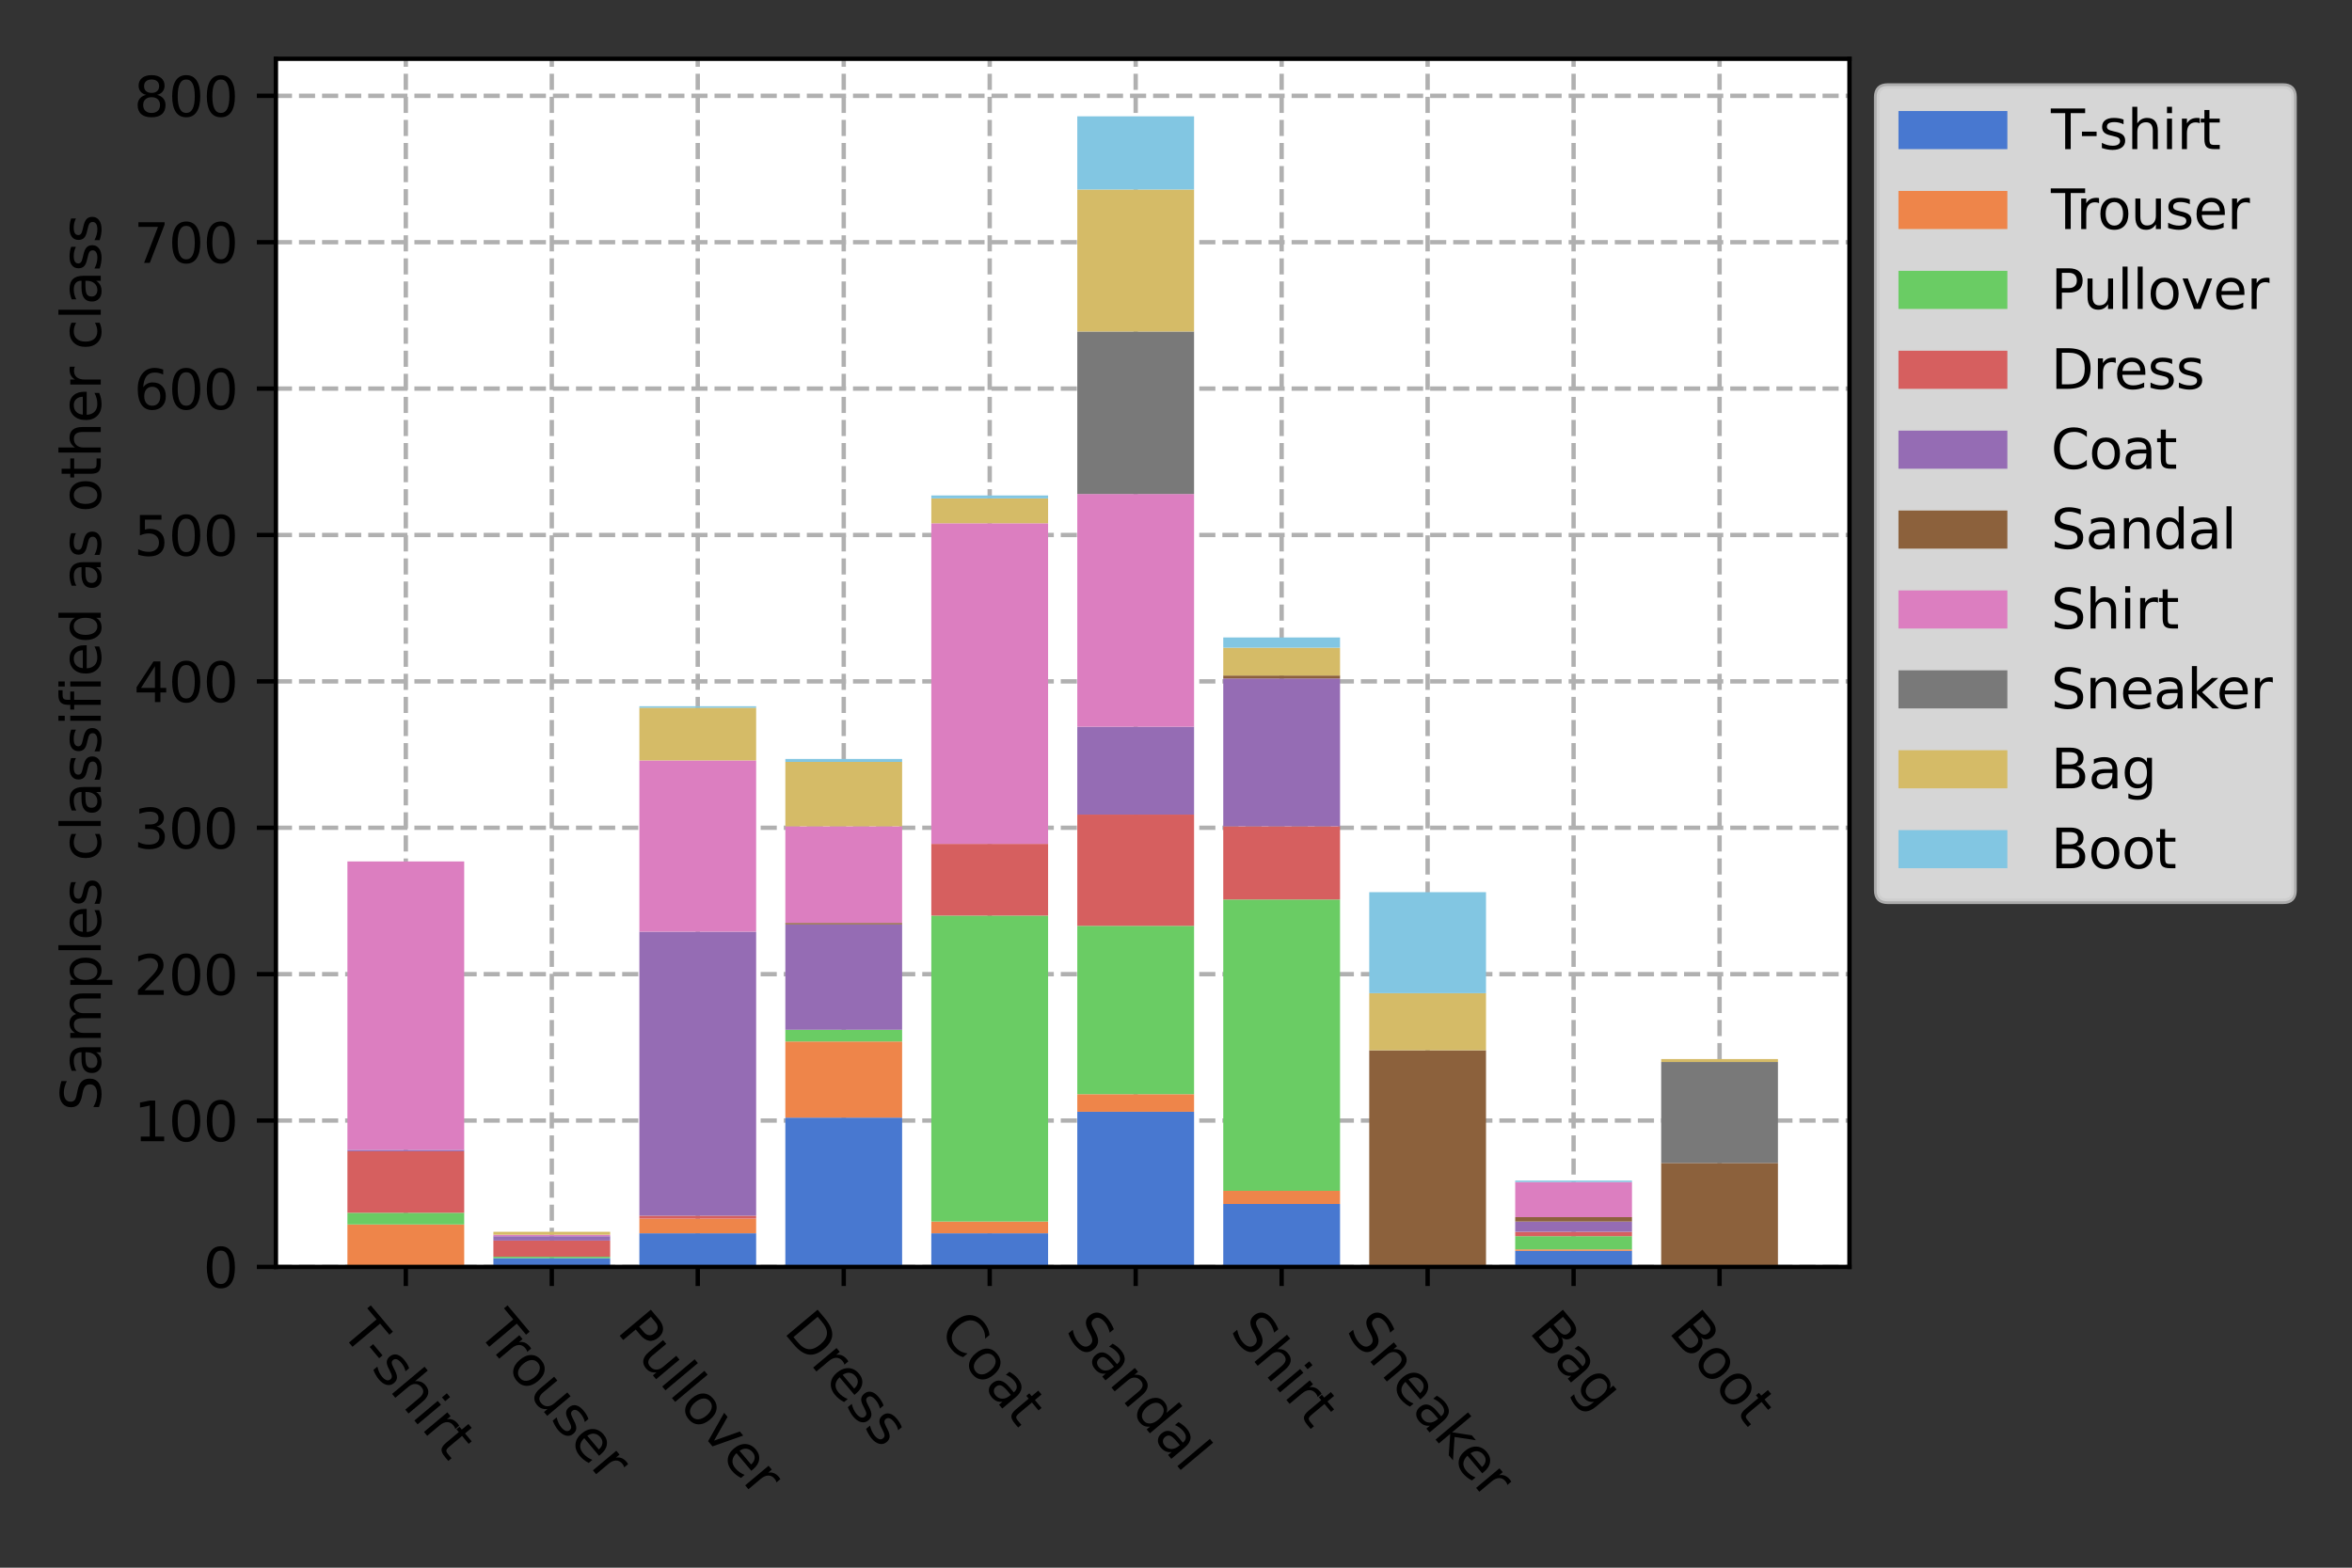 <?xml version="1.0" encoding="utf-8" standalone="no"?>
<!DOCTYPE svg PUBLIC "-//W3C//DTD SVG 1.1//EN"
  "http://www.w3.org/Graphics/SVG/1.1/DTD/svg11.dtd">
<svg height="288pt" version="1.1" viewBox="0 0 432 288" width="432pt" xmlns="http://www.w3.org/2000/svg" xmlns:xlink="http://www.w3.org/1999/xlink">
 <rect x="0" y="0" width="432" height="288" fill="#333333" stroke="none"/>
 <defs>
  <style type="text/css">*{stroke-linecap:butt;stroke-linejoin:round;}</style>
 </defs>
 <g id="figure_1">
  <g id="patch_1">
   <path d="M 0 288 
L 432 288 
L 432 0 
L 0 0 
z
" style="fill:none;"/>
  </g>
  <g id="axes_1">
   <g id="patch_2">
    <path d="M 50.675 232.747 
L 339.7 232.747 
L 339.7 10.8 
L 50.675 10.8 
z
" style="fill:#ffffff;"/>
   </g>
   <g id="matplotlib.axis_1">
    <g id="xtick_1">
     <g id="line2d_1">
      <path clip-path="url(#pf0ec8735cd)" d="M 74.537 232.747 
L 74.537 10.8 
" style="fill:none;stroke:#b0b0b0;stroke-dasharray:2.96,1.28;stroke-dashoffset:0;stroke-width:0.8;"/>
     </g>
     <g id="line2d_2">
      <defs>
       <path d="M 0 0 
L 0 3.5 
" id="m5a8bbd6647" style="stroke:#000000;stroke-width:0.8;"/>
      </defs>
      <g>
       <use style="stroke:#000000;stroke-width:0.8;" x="74.537" xlink:href="#m5a8bbd6647" y="232.747"/>
      </g>
     </g>
     <g id="text_1">
      <!-- T-shirt -->
      <g transform="translate(62.409 244.632)rotate(-310)scale(0.1 -0.1)">
       <defs>
        <path d="M -19 4666 
L 3928 4666 
L 3928 4134 
L 2272 4134 
L 2272 0 
L 1638 0 
L 1638 4134 
L -19 4134 
L -19 4666 
z
" id="DejaVuSans-54" transform="scale(0.016)"/>
        <path d="M 313 2009 
L 1997 2009 
L 1997 1497 
L 313 1497 
L 313 2009 
z
" id="DejaVuSans-2d" transform="scale(0.016)"/>
        <path d="M 2834 3397 
L 2834 2853 
Q 2591 2978 2328 3040 
Q 2066 3103 1784 3103 
Q 1356 3103 1142 2972 
Q 928 2841 928 2578 
Q 928 2378 1081 2264 
Q 1234 2150 1697 2047 
L 1894 2003 
Q 2506 1872 2764 1633 
Q 3022 1394 3022 966 
Q 3022 478 2636 193 
Q 2250 -91 1575 -91 
Q 1294 -91 989 -36 
Q 684 19 347 128 
L 347 722 
Q 666 556 975 473 
Q 1284 391 1588 391 
Q 1994 391 2212 530 
Q 2431 669 2431 922 
Q 2431 1156 2273 1281 
Q 2116 1406 1581 1522 
L 1381 1569 
Q 847 1681 609 1914 
Q 372 2147 372 2553 
Q 372 3047 722 3315 
Q 1072 3584 1716 3584 
Q 2034 3584 2315 3537 
Q 2597 3491 2834 3397 
z
" id="DejaVuSans-73" transform="scale(0.016)"/>
        <path d="M 3513 2113 
L 3513 0 
L 2938 0 
L 2938 2094 
Q 2938 2591 2744 2837 
Q 2550 3084 2163 3084 
Q 1697 3084 1428 2787 
Q 1159 2491 1159 1978 
L 1159 0 
L 581 0 
L 581 4863 
L 1159 4863 
L 1159 2956 
Q 1366 3272 1645 3428 
Q 1925 3584 2291 3584 
Q 2894 3584 3203 3211 
Q 3513 2838 3513 2113 
z
" id="DejaVuSans-68" transform="scale(0.016)"/>
        <path d="M 603 3500 
L 1178 3500 
L 1178 0 
L 603 0 
L 603 3500 
z
M 603 4863 
L 1178 4863 
L 1178 4134 
L 603 4134 
L 603 4863 
z
" id="DejaVuSans-69" transform="scale(0.016)"/>
        <path d="M 2631 2963 
Q 2534 3019 2420 3045 
Q 2306 3072 2169 3072 
Q 1681 3072 1420 2755 
Q 1159 2438 1159 1844 
L 1159 0 
L 581 0 
L 581 3500 
L 1159 3500 
L 1159 2956 
Q 1341 3275 1631 3429 
Q 1922 3584 2338 3584 
Q 2397 3584 2469 3576 
Q 2541 3569 2628 3553 
L 2631 2963 
z
" id="DejaVuSans-72" transform="scale(0.016)"/>
        <path d="M 1172 4494 
L 1172 3500 
L 2356 3500 
L 2356 3053 
L 1172 3053 
L 1172 1153 
Q 1172 725 1289 603 
Q 1406 481 1766 481 
L 2356 481 
L 2356 0 
L 1766 0 
Q 1100 0 847 248 
Q 594 497 594 1153 
L 594 3053 
L 172 3053 
L 172 3500 
L 594 3500 
L 594 4494 
L 1172 4494 
z
" id="DejaVuSans-74" transform="scale(0.016)"/>
       </defs>
       <use xlink:href="#DejaVuSans-54"/>
       <use x="51.959" xlink:href="#DejaVuSans-2d"/>
       <use x="88.043" xlink:href="#DejaVuSans-73"/>
       <use x="140.143" xlink:href="#DejaVuSans-68"/>
       <use x="203.521" xlink:href="#DejaVuSans-69"/>
       <use x="231.305" xlink:href="#DejaVuSans-72"/>
       <use x="272.418" xlink:href="#DejaVuSans-74"/>
      </g>
     </g>
    </g>
    <g id="xtick_2">
     <g id="line2d_3">
      <path clip-path="url(#pf0ec8735cd)" d="M 101.348 232.747 
L 101.348 10.8 
" style="fill:none;stroke:#b0b0b0;stroke-dasharray:2.96,1.28;stroke-dashoffset:0;stroke-width:0.8;"/>
     </g>
     <g id="line2d_4">
      <g>
       <use style="stroke:#000000;stroke-width:0.8;" x="101.348" xlink:href="#m5a8bbd6647" y="232.747"/>
      </g>
     </g>
     <g id="text_2">
      <!-- Trouser -->
      <g transform="translate(87.52 244.632)rotate(-310)scale(0.1 -0.1)">
       <defs>
        <path d="M 1959 3097 
Q 1497 3097 1228 2736 
Q 959 2375 959 1747 
Q 959 1119 1226 758 
Q 1494 397 1959 397 
Q 2419 397 2687 759 
Q 2956 1122 2956 1747 
Q 2956 2369 2687 2733 
Q 2419 3097 1959 3097 
z
M 1959 3584 
Q 2709 3584 3137 3096 
Q 3566 2609 3566 1747 
Q 3566 888 3137 398 
Q 2709 -91 1959 -91 
Q 1206 -91 779 398 
Q 353 888 353 1747 
Q 353 2609 779 3096 
Q 1206 3584 1959 3584 
z
" id="DejaVuSans-6f" transform="scale(0.016)"/>
        <path d="M 544 1381 
L 544 3500 
L 1119 3500 
L 1119 1403 
Q 1119 906 1312 657 
Q 1506 409 1894 409 
Q 2359 409 2629 706 
Q 2900 1003 2900 1516 
L 2900 3500 
L 3475 3500 
L 3475 0 
L 2900 0 
L 2900 538 
Q 2691 219 2414 64 
Q 2138 -91 1772 -91 
Q 1169 -91 856 284 
Q 544 659 544 1381 
z
M 1991 3584 
L 1991 3584 
z
" id="DejaVuSans-75" transform="scale(0.016)"/>
        <path d="M 3597 1894 
L 3597 1613 
L 953 1613 
Q 991 1019 1311 708 
Q 1631 397 2203 397 
Q 2534 397 2845 478 
Q 3156 559 3463 722 
L 3463 178 
Q 3153 47 2828 -22 
Q 2503 -91 2169 -91 
Q 1331 -91 842 396 
Q 353 884 353 1716 
Q 353 2575 817 3079 
Q 1281 3584 2069 3584 
Q 2775 3584 3186 3129 
Q 3597 2675 3597 1894 
z
M 3022 2063 
Q 3016 2534 2758 2815 
Q 2500 3097 2075 3097 
Q 1594 3097 1305 2825 
Q 1016 2553 972 2059 
L 3022 2063 
z
" id="DejaVuSans-65" transform="scale(0.016)"/>
       </defs>
       <use xlink:href="#DejaVuSans-54"/>
       <use x="46.334" xlink:href="#DejaVuSans-72"/>
       <use x="85.197" xlink:href="#DejaVuSans-6f"/>
       <use x="146.379" xlink:href="#DejaVuSans-75"/>
       <use x="209.758" xlink:href="#DejaVuSans-73"/>
       <use x="261.857" xlink:href="#DejaVuSans-65"/>
       <use x="323.381" xlink:href="#DejaVuSans-72"/>
      </g>
     </g>
    </g>
    <g id="xtick_3">
     <g id="line2d_5">
      <path clip-path="url(#pf0ec8735cd)" d="M 128.159 232.747 
L 128.159 10.8 
" style="fill:none;stroke:#b0b0b0;stroke-dasharray:2.96,1.28;stroke-dashoffset:0;stroke-width:0.8;"/>
     </g>
     <g id="line2d_6">
      <g>
       <use style="stroke:#000000;stroke-width:0.8;" x="128.159" xlink:href="#m5a8bbd6647" y="232.747"/>
      </g>
     </g>
     <g id="text_3">
      <!-- Pullover -->
      <g transform="translate(113.174 244.632)rotate(-310)scale(0.1 -0.1)">
       <defs>
        <path d="M 1259 4147 
L 1259 2394 
L 2053 2394 
Q 2494 2394 2734 2622 
Q 2975 2850 2975 3272 
Q 2975 3691 2734 3919 
Q 2494 4147 2053 4147 
L 1259 4147 
z
M 628 4666 
L 2053 4666 
Q 2838 4666 3239 4311 
Q 3641 3956 3641 3272 
Q 3641 2581 3239 2228 
Q 2838 1875 2053 1875 
L 1259 1875 
L 1259 0 
L 628 0 
L 628 4666 
z
" id="DejaVuSans-50" transform="scale(0.016)"/>
        <path d="M 603 4863 
L 1178 4863 
L 1178 0 
L 603 0 
L 603 4863 
z
" id="DejaVuSans-6c" transform="scale(0.016)"/>
        <path d="M 191 3500 
L 800 3500 
L 1894 563 
L 2988 3500 
L 3597 3500 
L 2284 0 
L 1503 0 
L 191 3500 
z
" id="DejaVuSans-76" transform="scale(0.016)"/>
       </defs>
       <use xlink:href="#DejaVuSans-50"/>
       <use x="58.553" xlink:href="#DejaVuSans-75"/>
       <use x="121.932" xlink:href="#DejaVuSans-6c"/>
       <use x="149.715" xlink:href="#DejaVuSans-6c"/>
       <use x="177.498" xlink:href="#DejaVuSans-6f"/>
       <use x="238.68" xlink:href="#DejaVuSans-76"/>
       <use x="297.859" xlink:href="#DejaVuSans-65"/>
       <use x="359.383" xlink:href="#DejaVuSans-72"/>
      </g>
     </g>
    </g>
    <g id="xtick_4">
     <g id="line2d_7">
      <path clip-path="url(#pf0ec8735cd)" d="M 154.971 232.747 
L 154.971 10.8 
" style="fill:none;stroke:#b0b0b0;stroke-dasharray:2.96,1.28;stroke-dashoffset:0;stroke-width:0.8;"/>
     </g>
     <g id="line2d_8">
      <g>
       <use style="stroke:#000000;stroke-width:0.8;" x="154.971" xlink:href="#m5a8bbd6647" y="232.747"/>
      </g>
     </g>
     <g id="text_4">
      <!-- Dress -->
      <g transform="translate(143.807 244.632)rotate(-310)scale(0.1 -0.1)">
       <defs>
        <path d="M 1259 4147 
L 1259 519 
L 2022 519 
Q 2988 519 3436 956 
Q 3884 1394 3884 2338 
Q 3884 3275 3436 3711 
Q 2988 4147 2022 4147 
L 1259 4147 
z
M 628 4666 
L 1925 4666 
Q 3281 4666 3915 4102 
Q 4550 3538 4550 2338 
Q 4550 1131 3912 565 
Q 3275 0 1925 0 
L 628 0 
L 628 4666 
z
" id="DejaVuSans-44" transform="scale(0.016)"/>
       </defs>
       <use xlink:href="#DejaVuSans-44"/>
       <use x="77.002" xlink:href="#DejaVuSans-72"/>
       <use x="115.865" xlink:href="#DejaVuSans-65"/>
       <use x="177.389" xlink:href="#DejaVuSans-73"/>
       <use x="229.488" xlink:href="#DejaVuSans-73"/>
      </g>
     </g>
    </g>
    <g id="xtick_5">
     <g id="line2d_9">
      <path clip-path="url(#pf0ec8735cd)" d="M 181.782 232.747 
L 181.782 10.8 
" style="fill:none;stroke:#b0b0b0;stroke-dasharray:2.96,1.28;stroke-dashoffset:0;stroke-width:0.8;"/>
     </g>
     <g id="line2d_10">
      <g>
       <use style="stroke:#000000;stroke-width:0.8;" x="181.782" xlink:href="#m5a8bbd6647" y="232.747"/>
      </g>
     </g>
     <g id="text_5">
      <!-- Coat -->
      <g transform="translate(172.228 244.632)rotate(-310)scale(0.1 -0.1)">
       <defs>
        <path d="M 4122 4306 
L 4122 3641 
Q 3803 3938 3442 4084 
Q 3081 4231 2675 4231 
Q 1875 4231 1450 3742 
Q 1025 3253 1025 2328 
Q 1025 1406 1450 917 
Q 1875 428 2675 428 
Q 3081 428 3442 575 
Q 3803 722 4122 1019 
L 4122 359 
Q 3791 134 3420 21 
Q 3050 -91 2638 -91 
Q 1578 -91 968 557 
Q 359 1206 359 2328 
Q 359 3453 968 4101 
Q 1578 4750 2638 4750 
Q 3056 4750 3426 4639 
Q 3797 4528 4122 4306 
z
" id="DejaVuSans-43" transform="scale(0.016)"/>
        <path d="M 2194 1759 
Q 1497 1759 1228 1600 
Q 959 1441 959 1056 
Q 959 750 1161 570 
Q 1363 391 1709 391 
Q 2188 391 2477 730 
Q 2766 1069 2766 1631 
L 2766 1759 
L 2194 1759 
z
M 3341 1997 
L 3341 0 
L 2766 0 
L 2766 531 
Q 2569 213 2275 61 
Q 1981 -91 1556 -91 
Q 1019 -91 701 211 
Q 384 513 384 1019 
Q 384 1609 779 1909 
Q 1175 2209 1959 2209 
L 2766 2209 
L 2766 2266 
Q 2766 2663 2505 2880 
Q 2244 3097 1772 3097 
Q 1472 3097 1187 3025 
Q 903 2953 641 2809 
L 641 3341 
Q 956 3463 1253 3523 
Q 1550 3584 1831 3584 
Q 2591 3584 2966 3190 
Q 3341 2797 3341 1997 
z
" id="DejaVuSans-61" transform="scale(0.016)"/>
       </defs>
       <use xlink:href="#DejaVuSans-43"/>
       <use x="69.824" xlink:href="#DejaVuSans-6f"/>
       <use x="131.006" xlink:href="#DejaVuSans-61"/>
       <use x="192.285" xlink:href="#DejaVuSans-74"/>
      </g>
     </g>
    </g>
    <g id="xtick_6">
     <g id="line2d_11">
      <path clip-path="url(#pf0ec8735cd)" d="M 208.593 232.747 
L 208.593 10.8 
" style="fill:none;stroke:#b0b0b0;stroke-dasharray:2.96,1.28;stroke-dashoffset:0;stroke-width:0.8;"/>
     </g>
     <g id="line2d_12">
      <g>
       <use style="stroke:#000000;stroke-width:0.8;" x="208.593" xlink:href="#m5a8bbd6647" y="232.747"/>
      </g>
     </g>
     <g id="text_6">
      <!-- Sandal -->
      <g transform="translate(195.53 244.632)rotate(-310)scale(0.1 -0.1)">
       <defs>
        <path d="M 3425 4513 
L 3425 3897 
Q 3066 4069 2747 4153 
Q 2428 4238 2131 4238 
Q 1616 4238 1336 4038 
Q 1056 3838 1056 3469 
Q 1056 3159 1242 3001 
Q 1428 2844 1947 2747 
L 2328 2669 
Q 3034 2534 3370 2195 
Q 3706 1856 3706 1288 
Q 3706 609 3251 259 
Q 2797 -91 1919 -91 
Q 1588 -91 1214 -16 
Q 841 59 441 206 
L 441 856 
Q 825 641 1194 531 
Q 1563 422 1919 422 
Q 2459 422 2753 634 
Q 3047 847 3047 1241 
Q 3047 1584 2836 1778 
Q 2625 1972 2144 2069 
L 1759 2144 
Q 1053 2284 737 2584 
Q 422 2884 422 3419 
Q 422 4038 858 4394 
Q 1294 4750 2059 4750 
Q 2388 4750 2728 4690 
Q 3069 4631 3425 4513 
z
" id="DejaVuSans-53" transform="scale(0.016)"/>
        <path d="M 3513 2113 
L 3513 0 
L 2938 0 
L 2938 2094 
Q 2938 2591 2744 2837 
Q 2550 3084 2163 3084 
Q 1697 3084 1428 2787 
Q 1159 2491 1159 1978 
L 1159 0 
L 581 0 
L 581 3500 
L 1159 3500 
L 1159 2956 
Q 1366 3272 1645 3428 
Q 1925 3584 2291 3584 
Q 2894 3584 3203 3211 
Q 3513 2838 3513 2113 
z
" id="DejaVuSans-6e" transform="scale(0.016)"/>
        <path d="M 2906 2969 
L 2906 4863 
L 3481 4863 
L 3481 0 
L 2906 0 
L 2906 525 
Q 2725 213 2448 61 
Q 2172 -91 1784 -91 
Q 1150 -91 751 415 
Q 353 922 353 1747 
Q 353 2572 751 3078 
Q 1150 3584 1784 3584 
Q 2172 3584 2448 3432 
Q 2725 3281 2906 2969 
z
M 947 1747 
Q 947 1113 1208 752 
Q 1469 391 1925 391 
Q 2381 391 2643 752 
Q 2906 1113 2906 1747 
Q 2906 2381 2643 2742 
Q 2381 3103 1925 3103 
Q 1469 3103 1208 2742 
Q 947 2381 947 1747 
z
" id="DejaVuSans-64" transform="scale(0.016)"/>
       </defs>
       <use xlink:href="#DejaVuSans-53"/>
       <use x="63.477" xlink:href="#DejaVuSans-61"/>
       <use x="124.756" xlink:href="#DejaVuSans-6e"/>
       <use x="188.135" xlink:href="#DejaVuSans-64"/>
       <use x="251.611" xlink:href="#DejaVuSans-61"/>
       <use x="312.891" xlink:href="#DejaVuSans-6c"/>
      </g>
     </g>
    </g>
    <g id="xtick_7">
     <g id="line2d_13">
      <path clip-path="url(#pf0ec8735cd)" d="M 235.404 232.747 
L 235.404 10.8 
" style="fill:none;stroke:#b0b0b0;stroke-dasharray:2.96,1.28;stroke-dashoffset:0;stroke-width:0.8;"/>
     </g>
     <g id="line2d_14">
      <g>
       <use style="stroke:#000000;stroke-width:0.8;" x="235.404" xlink:href="#m5a8bbd6647" y="232.747"/>
      </g>
     </g>
     <g id="text_7">
      <!-- Shirt -->
      <g transform="translate(225.739 244.632)rotate(-310)scale(0.1 -0.1)">
       <use xlink:href="#DejaVuSans-53"/>
       <use x="63.477" xlink:href="#DejaVuSans-68"/>
       <use x="126.855" xlink:href="#DejaVuSans-69"/>
       <use x="154.639" xlink:href="#DejaVuSans-72"/>
       <use x="195.752" xlink:href="#DejaVuSans-74"/>
      </g>
     </g>
    </g>
    <g id="xtick_8">
     <g id="line2d_15">
      <path clip-path="url(#pf0ec8735cd)" d="M 262.216 232.747 
L 262.216 10.8 
" style="fill:none;stroke:#b0b0b0;stroke-dasharray:2.96,1.28;stroke-dashoffset:0;stroke-width:0.8;"/>
     </g>
     <g id="line2d_16">
      <g>
       <use style="stroke:#000000;stroke-width:0.8;" x="262.216" xlink:href="#m5a8bbd6647" y="232.747"/>
      </g>
     </g>
     <g id="text_8">
      <!-- Sneaker -->
      <g transform="translate(247.034 244.632)rotate(-310)scale(0.1 -0.1)">
       <defs>
        <path d="M 581 4863 
L 1159 4863 
L 1159 1991 
L 2875 3500 
L 3609 3500 
L 1753 1863 
L 3688 0 
L 2938 0 
L 1159 1709 
L 1159 0 
L 581 0 
L 581 4863 
z
" id="DejaVuSans-6b" transform="scale(0.016)"/>
       </defs>
       <use xlink:href="#DejaVuSans-53"/>
       <use x="63.477" xlink:href="#DejaVuSans-6e"/>
       <use x="126.855" xlink:href="#DejaVuSans-65"/>
       <use x="188.379" xlink:href="#DejaVuSans-61"/>
       <use x="249.658" xlink:href="#DejaVuSans-6b"/>
       <use x="303.943" xlink:href="#DejaVuSans-65"/>
       <use x="365.467" xlink:href="#DejaVuSans-72"/>
      </g>
     </g>
    </g>
    <g id="xtick_9">
     <g id="line2d_17">
      <path clip-path="url(#pf0ec8735cd)" d="M 289.027 232.747 
L 289.027 10.8 
" style="fill:none;stroke:#b0b0b0;stroke-dasharray:2.96,1.28;stroke-dashoffset:0;stroke-width:0.8;"/>
     </g>
     <g id="line2d_18">
      <g>
       <use style="stroke:#000000;stroke-width:0.8;" x="289.027" xlink:href="#m5a8bbd6647" y="232.747"/>
      </g>
     </g>
     <g id="text_9">
      <!-- Bag -->
      <g transform="translate(280.698 244.632)rotate(-310)scale(0.1 -0.1)">
       <defs>
        <path d="M 1259 2228 
L 1259 519 
L 2272 519 
Q 2781 519 3026 730 
Q 3272 941 3272 1375 
Q 3272 1813 3026 2020 
Q 2781 2228 2272 2228 
L 1259 2228 
z
M 1259 4147 
L 1259 2741 
L 2194 2741 
Q 2656 2741 2882 2914 
Q 3109 3088 3109 3444 
Q 3109 3797 2882 3972 
Q 2656 4147 2194 4147 
L 1259 4147 
z
M 628 4666 
L 2241 4666 
Q 2963 4666 3353 4366 
Q 3744 4066 3744 3513 
Q 3744 3084 3544 2831 
Q 3344 2578 2956 2516 
Q 3422 2416 3680 2098 
Q 3938 1781 3938 1306 
Q 3938 681 3513 340 
Q 3088 0 2303 0 
L 628 0 
L 628 4666 
z
" id="DejaVuSans-42" transform="scale(0.016)"/>
        <path d="M 2906 1791 
Q 2906 2416 2648 2759 
Q 2391 3103 1925 3103 
Q 1463 3103 1205 2759 
Q 947 2416 947 1791 
Q 947 1169 1205 825 
Q 1463 481 1925 481 
Q 2391 481 2648 825 
Q 2906 1169 2906 1791 
z
M 3481 434 
Q 3481 -459 3084 -895 
Q 2688 -1331 1869 -1331 
Q 1566 -1331 1297 -1286 
Q 1028 -1241 775 -1147 
L 775 -588 
Q 1028 -725 1275 -790 
Q 1522 -856 1778 -856 
Q 2344 -856 2625 -561 
Q 2906 -266 2906 331 
L 2906 616 
Q 2728 306 2450 153 
Q 2172 0 1784 0 
Q 1141 0 747 490 
Q 353 981 353 1791 
Q 353 2603 747 3093 
Q 1141 3584 1784 3584 
Q 2172 3584 2450 3431 
Q 2728 3278 2906 2969 
L 2906 3500 
L 3481 3500 
L 3481 434 
z
" id="DejaVuSans-67" transform="scale(0.016)"/>
       </defs>
       <use xlink:href="#DejaVuSans-42"/>
       <use x="68.604" xlink:href="#DejaVuSans-61"/>
       <use x="129.883" xlink:href="#DejaVuSans-67"/>
      </g>
     </g>
    </g>
    <g id="xtick_10">
     <g id="line2d_19">
      <path clip-path="url(#pf0ec8735cd)" d="M 315.838 232.747 
L 315.838 10.8 
" style="fill:none;stroke:#b0b0b0;stroke-dasharray:2.96,1.28;stroke-dashoffset:0;stroke-width:0.8;"/>
     </g>
     <g id="line2d_20">
      <g>
       <use style="stroke:#000000;stroke-width:0.8;" x="315.838" xlink:href="#m5a8bbd6647" y="232.747"/>
      </g>
     </g>
     <g id="text_10">
      <!-- Boot -->
      <g transform="translate(306.326 244.632)rotate(-310)scale(0.1 -0.1)">
       <use xlink:href="#DejaVuSans-42"/>
       <use x="68.604" xlink:href="#DejaVuSans-6f"/>
       <use x="129.785" xlink:href="#DejaVuSans-6f"/>
       <use x="190.967" xlink:href="#DejaVuSans-74"/>
      </g>
     </g>
    </g>
   </g>
   <g id="matplotlib.axis_2">
    <g id="ytick_1">
     <g id="line2d_21">
      <path clip-path="url(#pf0ec8735cd)" d="M 50.675 232.747 
L 339.7 232.747 
" style="fill:none;stroke:#b0b0b0;stroke-dasharray:2.96,1.28;stroke-dashoffset:0;stroke-width:0.8;"/>
     </g>
     <g id="line2d_22">
      <defs>
       <path d="M 0 0 
L -3.5 0 
" id="me5e0edd2a9" style="stroke:#000000;stroke-width:0.8;"/>
      </defs>
      <g>
       <use style="stroke:#000000;stroke-width:0.8;" x="50.675" xlink:href="#me5e0edd2a9" y="232.747"/>
      </g>
     </g>
     <g id="text_11">
      <!-- 0 -->
      <g transform="translate(37.312 236.547)scale(0.1 -0.1)">
       <defs>
        <path d="M 2034 4250 
Q 1547 4250 1301 3770 
Q 1056 3291 1056 2328 
Q 1056 1369 1301 889 
Q 1547 409 2034 409 
Q 2525 409 2770 889 
Q 3016 1369 3016 2328 
Q 3016 3291 2770 3770 
Q 2525 4250 2034 4250 
z
M 2034 4750 
Q 2819 4750 3233 4129 
Q 3647 3509 3647 2328 
Q 3647 1150 3233 529 
Q 2819 -91 2034 -91 
Q 1250 -91 836 529 
Q 422 1150 422 2328 
Q 422 3509 836 4129 
Q 1250 4750 2034 4750 
z
" id="DejaVuSans-30" transform="scale(0.016)"/>
       </defs>
       <use xlink:href="#DejaVuSans-30"/>
      </g>
     </g>
    </g>
    <g id="ytick_2">
     <g id="line2d_23">
      <path clip-path="url(#pf0ec8735cd)" d="M 50.675 205.854 
L 339.7 205.854 
" style="fill:none;stroke:#b0b0b0;stroke-dasharray:2.96,1.28;stroke-dashoffset:0;stroke-width:0.8;"/>
     </g>
     <g id="line2d_24">
      <g>
       <use style="stroke:#000000;stroke-width:0.8;" x="50.675" xlink:href="#me5e0edd2a9" y="205.854"/>
      </g>
     </g>
     <g id="text_12">
      <!-- 100 -->
      <g transform="translate(24.587 209.654)scale(0.1 -0.1)">
       <defs>
        <path d="M 794 531 
L 1825 531 
L 1825 4091 
L 703 3866 
L 703 4441 
L 1819 4666 
L 2450 4666 
L 2450 531 
L 3481 531 
L 3481 0 
L 794 0 
L 794 531 
z
" id="DejaVuSans-31" transform="scale(0.016)"/>
       </defs>
       <use xlink:href="#DejaVuSans-31"/>
       <use x="63.623" xlink:href="#DejaVuSans-30"/>
       <use x="127.246" xlink:href="#DejaVuSans-30"/>
      </g>
     </g>
    </g>
    <g id="ytick_3">
     <g id="line2d_25">
      <path clip-path="url(#pf0ec8735cd)" d="M 50.675 178.961 
L 339.7 178.961 
" style="fill:none;stroke:#b0b0b0;stroke-dasharray:2.96,1.28;stroke-dashoffset:0;stroke-width:0.8;"/>
     </g>
     <g id="line2d_26">
      <g>
       <use style="stroke:#000000;stroke-width:0.8;" x="50.675" xlink:href="#me5e0edd2a9" y="178.961"/>
      </g>
     </g>
     <g id="text_13">
      <!-- 200 -->
      <g transform="translate(24.587 182.761)scale(0.1 -0.1)">
       <defs>
        <path d="M 1228 531 
L 3431 531 
L 3431 0 
L 469 0 
L 469 531 
Q 828 903 1448 1529 
Q 2069 2156 2228 2338 
Q 2531 2678 2651 2914 
Q 2772 3150 2772 3378 
Q 2772 3750 2511 3984 
Q 2250 4219 1831 4219 
Q 1534 4219 1204 4116 
Q 875 4013 500 3803 
L 500 4441 
Q 881 4594 1212 4672 
Q 1544 4750 1819 4750 
Q 2544 4750 2975 4387 
Q 3406 4025 3406 3419 
Q 3406 3131 3298 2873 
Q 3191 2616 2906 2266 
Q 2828 2175 2409 1742 
Q 1991 1309 1228 531 
z
" id="DejaVuSans-32" transform="scale(0.016)"/>
       </defs>
       <use xlink:href="#DejaVuSans-32"/>
       <use x="63.623" xlink:href="#DejaVuSans-30"/>
       <use x="127.246" xlink:href="#DejaVuSans-30"/>
      </g>
     </g>
    </g>
    <g id="ytick_4">
     <g id="line2d_27">
      <path clip-path="url(#pf0ec8735cd)" d="M 50.675 152.069 
L 339.7 152.069 
" style="fill:none;stroke:#b0b0b0;stroke-dasharray:2.96,1.28;stroke-dashoffset:0;stroke-width:0.8;"/>
     </g>
     <g id="line2d_28">
      <g>
       <use style="stroke:#000000;stroke-width:0.8;" x="50.675" xlink:href="#me5e0edd2a9" y="152.069"/>
      </g>
     </g>
     <g id="text_14">
      <!-- 300 -->
      <g transform="translate(24.587 155.868)scale(0.1 -0.1)">
       <defs>
        <path d="M 2597 2516 
Q 3050 2419 3304 2112 
Q 3559 1806 3559 1356 
Q 3559 666 3084 287 
Q 2609 -91 1734 -91 
Q 1441 -91 1130 -33 
Q 819 25 488 141 
L 488 750 
Q 750 597 1062 519 
Q 1375 441 1716 441 
Q 2309 441 2620 675 
Q 2931 909 2931 1356 
Q 2931 1769 2642 2001 
Q 2353 2234 1838 2234 
L 1294 2234 
L 1294 2753 
L 1863 2753 
Q 2328 2753 2575 2939 
Q 2822 3125 2822 3475 
Q 2822 3834 2567 4026 
Q 2313 4219 1838 4219 
Q 1578 4219 1281 4162 
Q 984 4106 628 3988 
L 628 4550 
Q 988 4650 1302 4700 
Q 1616 4750 1894 4750 
Q 2613 4750 3031 4423 
Q 3450 4097 3450 3541 
Q 3450 3153 3228 2886 
Q 3006 2619 2597 2516 
z
" id="DejaVuSans-33" transform="scale(0.016)"/>
       </defs>
       <use xlink:href="#DejaVuSans-33"/>
       <use x="63.623" xlink:href="#DejaVuSans-30"/>
       <use x="127.246" xlink:href="#DejaVuSans-30"/>
      </g>
     </g>
    </g>
    <g id="ytick_5">
     <g id="line2d_29">
      <path clip-path="url(#pf0ec8735cd)" d="M 50.675 125.176 
L 339.7 125.176 
" style="fill:none;stroke:#b0b0b0;stroke-dasharray:2.96,1.28;stroke-dashoffset:0;stroke-width:0.8;"/>
     </g>
     <g id="line2d_30">
      <g>
       <use style="stroke:#000000;stroke-width:0.8;" x="50.675" xlink:href="#me5e0edd2a9" y="125.176"/>
      </g>
     </g>
     <g id="text_15">
      <!-- 400 -->
      <g transform="translate(24.587 128.975)scale(0.1 -0.1)">
       <defs>
        <path d="M 2419 4116 
L 825 1625 
L 2419 1625 
L 2419 4116 
z
M 2253 4666 
L 3047 4666 
L 3047 1625 
L 3713 1625 
L 3713 1100 
L 3047 1100 
L 3047 0 
L 2419 0 
L 2419 1100 
L 313 1100 
L 313 1709 
L 2253 4666 
z
" id="DejaVuSans-34" transform="scale(0.016)"/>
       </defs>
       <use xlink:href="#DejaVuSans-34"/>
       <use x="63.623" xlink:href="#DejaVuSans-30"/>
       <use x="127.246" xlink:href="#DejaVuSans-30"/>
      </g>
     </g>
    </g>
    <g id="ytick_6">
     <g id="line2d_31">
      <path clip-path="url(#pf0ec8735cd)" d="M 50.675 98.283 
L 339.7 98.283 
" style="fill:none;stroke:#b0b0b0;stroke-dasharray:2.96,1.28;stroke-dashoffset:0;stroke-width:0.8;"/>
     </g>
     <g id="line2d_32">
      <g>
       <use style="stroke:#000000;stroke-width:0.8;" x="50.675" xlink:href="#me5e0edd2a9" y="98.283"/>
      </g>
     </g>
     <g id="text_16">
      <!-- 500 -->
      <g transform="translate(24.587 102.082)scale(0.1 -0.1)">
       <defs>
        <path d="M 691 4666 
L 3169 4666 
L 3169 4134 
L 1269 4134 
L 1269 2991 
Q 1406 3038 1543 3061 
Q 1681 3084 1819 3084 
Q 2600 3084 3056 2656 
Q 3513 2228 3513 1497 
Q 3513 744 3044 326 
Q 2575 -91 1722 -91 
Q 1428 -91 1123 -41 
Q 819 9 494 109 
L 494 744 
Q 775 591 1075 516 
Q 1375 441 1709 441 
Q 2250 441 2565 725 
Q 2881 1009 2881 1497 
Q 2881 1984 2565 2268 
Q 2250 2553 1709 2553 
Q 1456 2553 1204 2497 
Q 953 2441 691 2322 
L 691 4666 
z
" id="DejaVuSans-35" transform="scale(0.016)"/>
       </defs>
       <use xlink:href="#DejaVuSans-35"/>
       <use x="63.623" xlink:href="#DejaVuSans-30"/>
       <use x="127.246" xlink:href="#DejaVuSans-30"/>
      </g>
     </g>
    </g>
    <g id="ytick_7">
     <g id="line2d_33">
      <path clip-path="url(#pf0ec8735cd)" d="M 50.675 71.39 
L 339.7 71.39 
" style="fill:none;stroke:#b0b0b0;stroke-dasharray:2.96,1.28;stroke-dashoffset:0;stroke-width:0.8;"/>
     </g>
     <g id="line2d_34">
      <g>
       <use style="stroke:#000000;stroke-width:0.8;" x="50.675" xlink:href="#me5e0edd2a9" y="71.39"/>
      </g>
     </g>
     <g id="text_17">
      <!-- 600 -->
      <g transform="translate(24.587 75.189)scale(0.1 -0.1)">
       <defs>
        <path d="M 2113 2584 
Q 1688 2584 1439 2293 
Q 1191 2003 1191 1497 
Q 1191 994 1439 701 
Q 1688 409 2113 409 
Q 2538 409 2786 701 
Q 3034 994 3034 1497 
Q 3034 2003 2786 2293 
Q 2538 2584 2113 2584 
z
M 3366 4563 
L 3366 3988 
Q 3128 4100 2886 4159 
Q 2644 4219 2406 4219 
Q 1781 4219 1451 3797 
Q 1122 3375 1075 2522 
Q 1259 2794 1537 2939 
Q 1816 3084 2150 3084 
Q 2853 3084 3261 2657 
Q 3669 2231 3669 1497 
Q 3669 778 3244 343 
Q 2819 -91 2113 -91 
Q 1303 -91 875 529 
Q 447 1150 447 2328 
Q 447 3434 972 4092 
Q 1497 4750 2381 4750 
Q 2619 4750 2861 4703 
Q 3103 4656 3366 4563 
z
" id="DejaVuSans-36" transform="scale(0.016)"/>
       </defs>
       <use xlink:href="#DejaVuSans-36"/>
       <use x="63.623" xlink:href="#DejaVuSans-30"/>
       <use x="127.246" xlink:href="#DejaVuSans-30"/>
      </g>
     </g>
    </g>
    <g id="ytick_8">
     <g id="line2d_35">
      <path clip-path="url(#pf0ec8735cd)" d="M 50.675 44.497 
L 339.7 44.497 
" style="fill:none;stroke:#b0b0b0;stroke-dasharray:2.96,1.28;stroke-dashoffset:0;stroke-width:0.8;"/>
     </g>
     <g id="line2d_36">
      <g>
       <use style="stroke:#000000;stroke-width:0.8;" x="50.675" xlink:href="#me5e0edd2a9" y="44.497"/>
      </g>
     </g>
     <g id="text_18">
      <!-- 700 -->
      <g transform="translate(24.587 48.296)scale(0.1 -0.1)">
       <defs>
        <path d="M 525 4666 
L 3525 4666 
L 3525 4397 
L 1831 0 
L 1172 0 
L 2766 4134 
L 525 4134 
L 525 4666 
z
" id="DejaVuSans-37" transform="scale(0.016)"/>
       </defs>
       <use xlink:href="#DejaVuSans-37"/>
       <use x="63.623" xlink:href="#DejaVuSans-30"/>
       <use x="127.246" xlink:href="#DejaVuSans-30"/>
      </g>
     </g>
    </g>
    <g id="ytick_9">
     <g id="line2d_37">
      <path clip-path="url(#pf0ec8735cd)" d="M 50.675 17.604 
L 339.7 17.604 
" style="fill:none;stroke:#b0b0b0;stroke-dasharray:2.96,1.28;stroke-dashoffset:0;stroke-width:0.8;"/>
     </g>
     <g id="line2d_38">
      <g>
       <use style="stroke:#000000;stroke-width:0.8;" x="50.675" xlink:href="#me5e0edd2a9" y="17.604"/>
      </g>
     </g>
     <g id="text_19">
      <!-- 800 -->
      <g transform="translate(24.587 21.403)scale(0.1 -0.1)">
       <defs>
        <path d="M 2034 2216 
Q 1584 2216 1326 1975 
Q 1069 1734 1069 1313 
Q 1069 891 1326 650 
Q 1584 409 2034 409 
Q 2484 409 2743 651 
Q 3003 894 3003 1313 
Q 3003 1734 2745 1975 
Q 2488 2216 2034 2216 
z
M 1403 2484 
Q 997 2584 770 2862 
Q 544 3141 544 3541 
Q 544 4100 942 4425 
Q 1341 4750 2034 4750 
Q 2731 4750 3128 4425 
Q 3525 4100 3525 3541 
Q 3525 3141 3298 2862 
Q 3072 2584 2669 2484 
Q 3125 2378 3379 2068 
Q 3634 1759 3634 1313 
Q 3634 634 3220 271 
Q 2806 -91 2034 -91 
Q 1263 -91 848 271 
Q 434 634 434 1313 
Q 434 1759 690 2068 
Q 947 2378 1403 2484 
z
M 1172 3481 
Q 1172 3119 1398 2916 
Q 1625 2713 2034 2713 
Q 2441 2713 2670 2916 
Q 2900 3119 2900 3481 
Q 2900 3844 2670 4047 
Q 2441 4250 2034 4250 
Q 1625 4250 1398 4047 
Q 1172 3844 1172 3481 
z
" id="DejaVuSans-38" transform="scale(0.016)"/>
       </defs>
       <use xlink:href="#DejaVuSans-38"/>
       <use x="63.623" xlink:href="#DejaVuSans-30"/>
       <use x="127.246" xlink:href="#DejaVuSans-30"/>
      </g>
     </g>
    </g>
    <g id="text_20">
     <!-- Samples classified as other class -->
     <g transform="translate(18.508 204.085)rotate(-90)scale(0.1 -0.1)">
      <defs>
       <path d="M 3328 2828 
Q 3544 3216 3844 3400 
Q 4144 3584 4550 3584 
Q 5097 3584 5394 3201 
Q 5691 2819 5691 2113 
L 5691 0 
L 5113 0 
L 5113 2094 
Q 5113 2597 4934 2840 
Q 4756 3084 4391 3084 
Q 3944 3084 3684 2787 
Q 3425 2491 3425 1978 
L 3425 0 
L 2847 0 
L 2847 2094 
Q 2847 2600 2669 2842 
Q 2491 3084 2119 3084 
Q 1678 3084 1418 2786 
Q 1159 2488 1159 1978 
L 1159 0 
L 581 0 
L 581 3500 
L 1159 3500 
L 1159 2956 
Q 1356 3278 1631 3431 
Q 1906 3584 2284 3584 
Q 2666 3584 2933 3390 
Q 3200 3197 3328 2828 
z
" id="DejaVuSans-6d" transform="scale(0.016)"/>
       <path d="M 1159 525 
L 1159 -1331 
L 581 -1331 
L 581 3500 
L 1159 3500 
L 1159 2969 
Q 1341 3281 1617 3432 
Q 1894 3584 2278 3584 
Q 2916 3584 3314 3078 
Q 3713 2572 3713 1747 
Q 3713 922 3314 415 
Q 2916 -91 2278 -91 
Q 1894 -91 1617 61 
Q 1341 213 1159 525 
z
M 3116 1747 
Q 3116 2381 2855 2742 
Q 2594 3103 2138 3103 
Q 1681 3103 1420 2742 
Q 1159 2381 1159 1747 
Q 1159 1113 1420 752 
Q 1681 391 2138 391 
Q 2594 391 2855 752 
Q 3116 1113 3116 1747 
z
" id="DejaVuSans-70" transform="scale(0.016)"/>
       <path id="DejaVuSans-20" transform="scale(0.016)"/>
       <path d="M 3122 3366 
L 3122 2828 
Q 2878 2963 2633 3030 
Q 2388 3097 2138 3097 
Q 1578 3097 1268 2742 
Q 959 2388 959 1747 
Q 959 1106 1268 751 
Q 1578 397 2138 397 
Q 2388 397 2633 464 
Q 2878 531 3122 666 
L 3122 134 
Q 2881 22 2623 -34 
Q 2366 -91 2075 -91 
Q 1284 -91 818 406 
Q 353 903 353 1747 
Q 353 2603 823 3093 
Q 1294 3584 2113 3584 
Q 2378 3584 2631 3529 
Q 2884 3475 3122 3366 
z
" id="DejaVuSans-63" transform="scale(0.016)"/>
       <path d="M 2375 4863 
L 2375 4384 
L 1825 4384 
Q 1516 4384 1395 4259 
Q 1275 4134 1275 3809 
L 1275 3500 
L 2222 3500 
L 2222 3053 
L 1275 3053 
L 1275 0 
L 697 0 
L 697 3053 
L 147 3053 
L 147 3500 
L 697 3500 
L 697 3744 
Q 697 4328 969 4595 
Q 1241 4863 1831 4863 
L 2375 4863 
z
" id="DejaVuSans-66" transform="scale(0.016)"/>
      </defs>
      <use xlink:href="#DejaVuSans-53"/>
      <use x="63.477" xlink:href="#DejaVuSans-61"/>
      <use x="124.756" xlink:href="#DejaVuSans-6d"/>
      <use x="222.168" xlink:href="#DejaVuSans-70"/>
      <use x="285.645" xlink:href="#DejaVuSans-6c"/>
      <use x="313.428" xlink:href="#DejaVuSans-65"/>
      <use x="374.951" xlink:href="#DejaVuSans-73"/>
      <use x="427.051" xlink:href="#DejaVuSans-20"/>
      <use x="458.838" xlink:href="#DejaVuSans-63"/>
      <use x="513.818" xlink:href="#DejaVuSans-6c"/>
      <use x="541.602" xlink:href="#DejaVuSans-61"/>
      <use x="602.881" xlink:href="#DejaVuSans-73"/>
      <use x="654.98" xlink:href="#DejaVuSans-73"/>
      <use x="707.08" xlink:href="#DejaVuSans-69"/>
      <use x="734.863" xlink:href="#DejaVuSans-66"/>
      <use x="770.068" xlink:href="#DejaVuSans-69"/>
      <use x="797.852" xlink:href="#DejaVuSans-65"/>
      <use x="859.375" xlink:href="#DejaVuSans-64"/>
      <use x="922.852" xlink:href="#DejaVuSans-20"/>
      <use x="954.639" xlink:href="#DejaVuSans-61"/>
      <use x="1015.918" xlink:href="#DejaVuSans-73"/>
      <use x="1068.018" xlink:href="#DejaVuSans-20"/>
      <use x="1099.805" xlink:href="#DejaVuSans-6f"/>
      <use x="1160.986" xlink:href="#DejaVuSans-74"/>
      <use x="1200.195" xlink:href="#DejaVuSans-68"/>
      <use x="1263.574" xlink:href="#DejaVuSans-65"/>
      <use x="1325.098" xlink:href="#DejaVuSans-72"/>
      <use x="1366.211" xlink:href="#DejaVuSans-20"/>
      <use x="1397.998" xlink:href="#DejaVuSans-63"/>
      <use x="1452.979" xlink:href="#DejaVuSans-6c"/>
      <use x="1480.762" xlink:href="#DejaVuSans-61"/>
      <use x="1542.041" xlink:href="#DejaVuSans-73"/>
      <use x="1594.141" xlink:href="#DejaVuSans-73"/>
     </g>
    </g>
   </g>
   <g id="patch_3">
    <path clip-path="url(#pf0ec8735cd)" d="M 63.812 232.747 
L 85.261 232.747 
L 85.261 232.747 
L 63.812 232.747 
z
" style="fill:#4878d0;"/>
   </g>
   <g id="patch_4">
    <path clip-path="url(#pf0ec8735cd)" d="M 90.624 232.747 
L 112.073 232.747 
L 112.073 231.134 
L 90.624 231.134 
z
" style="fill:#4878d0;"/>
   </g>
   <g id="patch_5">
    <path clip-path="url(#pf0ec8735cd)" d="M 117.435 232.747 
L 138.884 232.747 
L 138.884 226.562 
L 117.435 226.562 
z
" style="fill:#4878d0;"/>
   </g>
   <g id="patch_6">
    <path clip-path="url(#pf0ec8735cd)" d="M 144.246 232.747 
L 165.695 232.747 
L 165.695 205.317 
L 144.246 205.317 
z
" style="fill:#4878d0;"/>
   </g>
   <g id="patch_7">
    <path clip-path="url(#pf0ec8735cd)" d="M 171.057 232.747 
L 192.506 232.747 
L 192.506 226.562 
L 171.057 226.562 
z
" style="fill:#4878d0;"/>
   </g>
   <g id="patch_8">
    <path clip-path="url(#pf0ec8735cd)" d="M 197.869 232.747 
L 219.318 232.747 
L 219.318 204.241 
L 197.869 204.241 
z
" style="fill:#4878d0;"/>
   </g>
   <g id="patch_9">
    <path clip-path="url(#pf0ec8735cd)" d="M 224.68 232.747 
L 246.129 232.747 
L 246.129 221.183 
L 224.68 221.183 
z
" style="fill:#4878d0;"/>
   </g>
   <g id="patch_10">
    <path clip-path="url(#pf0ec8735cd)" d="M 251.491 232.747 
L 272.94 232.747 
L 272.94 232.478 
L 251.491 232.478 
z
" style="fill:#4878d0;"/>
   </g>
   <g id="patch_11">
    <path clip-path="url(#pf0ec8735cd)" d="M 278.302 232.747 
L 299.751 232.747 
L 299.751 229.789 
L 278.302 229.789 
z
" style="fill:#4878d0;"/>
   </g>
   <g id="patch_12">
    <path clip-path="url(#pf0ec8735cd)" d="M 305.114 232.747 
L 326.562 232.747 
L 326.562 232.747 
L 305.114 232.747 
z
" style="fill:#4878d0;"/>
   </g>
   <g id="patch_13">
    <path clip-path="url(#pf0ec8735cd)" d="M 63.812 232.747 
L 85.261 232.747 
L 85.261 224.948 
L 63.812 224.948 
z
" style="fill:#ee854a;"/>
   </g>
   <g id="patch_14">
    <path clip-path="url(#pf0ec8735cd)" d="M 90.624 231.134 
L 112.073 231.134 
L 112.073 231.134 
L 90.624 231.134 
z
" style="fill:#ee854a;"/>
   </g>
   <g id="patch_15">
    <path clip-path="url(#pf0ec8735cd)" d="M 117.435 226.562 
L 138.884 226.562 
L 138.884 223.873 
L 117.435 223.873 
z
" style="fill:#ee854a;"/>
   </g>
   <g id="patch_16">
    <path clip-path="url(#pf0ec8735cd)" d="M 144.246 205.317 
L 165.695 205.317 
L 165.695 191.332 
L 144.246 191.332 
z
" style="fill:#ee854a;"/>
   </g>
   <g id="patch_17">
    <path clip-path="url(#pf0ec8735cd)" d="M 171.057 226.562 
L 192.506 226.562 
L 192.506 224.411 
L 171.057 224.411 
z
" style="fill:#ee854a;"/>
   </g>
   <g id="patch_18">
    <path clip-path="url(#pf0ec8735cd)" d="M 197.869 204.241 
L 219.318 204.241 
L 219.318 201.014 
L 197.869 201.014 
z
" style="fill:#ee854a;"/>
   </g>
   <g id="patch_19">
    <path clip-path="url(#pf0ec8735cd)" d="M 224.68 221.183 
L 246.129 221.183 
L 246.129 218.763 
L 224.68 218.763 
z
" style="fill:#ee854a;"/>
   </g>
   <g id="patch_20">
    <path clip-path="url(#pf0ec8735cd)" d="M 251.491 232.478 
L 272.94 232.478 
L 272.94 232.478 
L 251.491 232.478 
z
" style="fill:#ee854a;"/>
   </g>
   <g id="patch_21">
    <path clip-path="url(#pf0ec8735cd)" d="M 278.302 229.789 
L 299.751 229.789 
L 299.751 229.52 
L 278.302 229.52 
z
" style="fill:#ee854a;"/>
   </g>
   <g id="patch_22">
    <path clip-path="url(#pf0ec8735cd)" d="M 305.114 232.747 
L 326.562 232.747 
L 326.562 232.747 
L 305.114 232.747 
z
" style="fill:#ee854a;"/>
   </g>
   <g id="patch_23">
    <path clip-path="url(#pf0ec8735cd)" d="M 63.812 224.948 
L 85.261 224.948 
L 85.261 222.797 
L 63.812 222.797 
z
" style="fill:#6acc64;"/>
   </g>
   <g id="patch_24">
    <path clip-path="url(#pf0ec8735cd)" d="M 90.624 231.134 
L 112.073 231.134 
L 112.073 230.865 
L 90.624 230.865 
z
" style="fill:#6acc64;"/>
   </g>
   <g id="patch_25">
    <path clip-path="url(#pf0ec8735cd)" d="M 117.435 223.873 
L 138.884 223.873 
L 138.884 223.873 
L 117.435 223.873 
z
" style="fill:#6acc64;"/>
   </g>
   <g id="patch_26">
    <path clip-path="url(#pf0ec8735cd)" d="M 144.246 191.332 
L 165.695 191.332 
L 165.695 189.181 
L 144.246 189.181 
z
" style="fill:#6acc64;"/>
   </g>
   <g id="patch_27">
    <path clip-path="url(#pf0ec8735cd)" d="M 171.057 224.411 
L 192.506 224.411 
L 192.506 168.204 
L 171.057 168.204 
z
" style="fill:#6acc64;"/>
   </g>
   <g id="patch_28">
    <path clip-path="url(#pf0ec8735cd)" d="M 197.869 201.014 
L 219.318 201.014 
L 219.318 170.087 
L 197.869 170.087 
z
" style="fill:#6acc64;"/>
   </g>
   <g id="patch_29">
    <path clip-path="url(#pf0ec8735cd)" d="M 224.68 218.763 
L 246.129 218.763 
L 246.129 165.246 
L 224.68 165.246 
z
" style="fill:#6acc64;"/>
   </g>
   <g id="patch_30">
    <path clip-path="url(#pf0ec8735cd)" d="M 251.491 232.478 
L 272.94 232.478 
L 272.94 232.478 
L 251.491 232.478 
z
" style="fill:#6acc64;"/>
   </g>
   <g id="patch_31">
    <path clip-path="url(#pf0ec8735cd)" d="M 278.302 229.52 
L 299.751 229.52 
L 299.751 227.1 
L 278.302 227.1 
z
" style="fill:#6acc64;"/>
   </g>
   <g id="patch_32">
    <path clip-path="url(#pf0ec8735cd)" d="M 305.114 232.747 
L 326.562 232.747 
L 326.562 232.747 
L 305.114 232.747 
z
" style="fill:#6acc64;"/>
   </g>
   <g id="patch_33">
    <path clip-path="url(#pf0ec8735cd)" d="M 63.812 222.797 
L 85.261 222.797 
L 85.261 211.502 
L 63.812 211.502 
z
" style="fill:#d65f5f;"/>
   </g>
   <g id="patch_34">
    <path clip-path="url(#pf0ec8735cd)" d="M 90.624 230.865 
L 112.073 230.865 
L 112.073 227.907 
L 90.624 227.907 
z
" style="fill:#d65f5f;"/>
   </g>
   <g id="patch_35">
    <path clip-path="url(#pf0ec8735cd)" d="M 117.435 223.873 
L 138.884 223.873 
L 138.884 223.335 
L 117.435 223.335 
z
" style="fill:#d65f5f;"/>
   </g>
   <g id="patch_36">
    <path clip-path="url(#pf0ec8735cd)" d="M 144.246 189.181 
L 165.695 189.181 
L 165.695 189.181 
L 144.246 189.181 
z
" style="fill:#d65f5f;"/>
   </g>
   <g id="patch_37">
    <path clip-path="url(#pf0ec8735cd)" d="M 171.057 168.204 
L 192.506 168.204 
L 192.506 155.027 
L 171.057 155.027 
z
" style="fill:#d65f5f;"/>
   </g>
   <g id="patch_38">
    <path clip-path="url(#pf0ec8735cd)" d="M 197.869 170.087 
L 219.318 170.087 
L 219.318 149.648 
L 197.869 149.648 
z
" style="fill:#d65f5f;"/>
   </g>
   <g id="patch_39">
    <path clip-path="url(#pf0ec8735cd)" d="M 224.68 165.246 
L 246.129 165.246 
L 246.129 151.8 
L 224.68 151.8 
z
" style="fill:#d65f5f;"/>
   </g>
   <g id="patch_40">
    <path clip-path="url(#pf0ec8735cd)" d="M 251.491 232.478 
L 272.94 232.478 
L 272.94 232.478 
L 251.491 232.478 
z
" style="fill:#d65f5f;"/>
   </g>
   <g id="patch_41">
    <path clip-path="url(#pf0ec8735cd)" d="M 278.302 227.1 
L 299.751 227.1 
L 299.751 226.293 
L 278.302 226.293 
z
" style="fill:#d65f5f;"/>
   </g>
   <g id="patch_42">
    <path clip-path="url(#pf0ec8735cd)" d="M 305.114 232.747 
L 326.562 232.747 
L 326.562 232.747 
L 305.114 232.747 
z
" style="fill:#d65f5f;"/>
   </g>
   <g id="patch_43">
    <path clip-path="url(#pf0ec8735cd)" d="M 63.812 211.502 
L 85.261 211.502 
L 85.261 211.233 
L 63.812 211.233 
z
" style="fill:#956cb4;"/>
   </g>
   <g id="patch_44">
    <path clip-path="url(#pf0ec8735cd)" d="M 90.624 227.907 
L 112.073 227.907 
L 112.073 227.1 
L 90.624 227.1 
z
" style="fill:#956cb4;"/>
   </g>
   <g id="patch_45">
    <path clip-path="url(#pf0ec8735cd)" d="M 117.435 223.335 
L 138.884 223.335 
L 138.884 171.163 
L 117.435 171.163 
z
" style="fill:#956cb4;"/>
   </g>
   <g id="patch_46">
    <path clip-path="url(#pf0ec8735cd)" d="M 144.246 189.181 
L 165.695 189.181 
L 165.695 169.818 
L 144.246 169.818 
z
" style="fill:#956cb4;"/>
   </g>
   <g id="patch_47">
    <path clip-path="url(#pf0ec8735cd)" d="M 171.057 155.027 
L 192.506 155.027 
L 192.506 155.027 
L 171.057 155.027 
z
" style="fill:#956cb4;"/>
   </g>
   <g id="patch_48">
    <path clip-path="url(#pf0ec8735cd)" d="M 197.869 149.648 
L 219.318 149.648 
L 219.318 133.512 
L 197.869 133.512 
z
" style="fill:#956cb4;"/>
   </g>
   <g id="patch_49">
    <path clip-path="url(#pf0ec8735cd)" d="M 224.68 151.8 
L 246.129 151.8 
L 246.129 124.638 
L 224.68 124.638 
z
" style="fill:#956cb4;"/>
   </g>
   <g id="patch_50">
    <path clip-path="url(#pf0ec8735cd)" d="M 251.491 232.478 
L 272.94 232.478 
L 272.94 232.478 
L 251.491 232.478 
z
" style="fill:#956cb4;"/>
   </g>
   <g id="patch_51">
    <path clip-path="url(#pf0ec8735cd)" d="M 278.302 226.293 
L 299.751 226.293 
L 299.751 224.411 
L 278.302 224.411 
z
" style="fill:#956cb4;"/>
   </g>
   <g id="patch_52">
    <path clip-path="url(#pf0ec8735cd)" d="M 305.114 232.747 
L 326.562 232.747 
L 326.562 232.747 
L 305.114 232.747 
z
" style="fill:#956cb4;"/>
   </g>
   <g id="patch_53">
    <path clip-path="url(#pf0ec8735cd)" d="M 63.812 211.233 
L 85.261 211.233 
L 85.261 211.233 
L 63.812 211.233 
z
" style="fill:#8c613c;"/>
   </g>
   <g id="patch_54">
    <path clip-path="url(#pf0ec8735cd)" d="M 90.624 227.1 
L 112.073 227.1 
L 112.073 227.1 
L 90.624 227.1 
z
" style="fill:#8c613c;"/>
   </g>
   <g id="patch_55">
    <path clip-path="url(#pf0ec8735cd)" d="M 117.435 171.163 
L 138.884 171.163 
L 138.884 171.163 
L 117.435 171.163 
z
" style="fill:#8c613c;"/>
   </g>
   <g id="patch_56">
    <path clip-path="url(#pf0ec8735cd)" d="M 144.246 169.818 
L 165.695 169.818 
L 165.695 169.549 
L 144.246 169.549 
z
" style="fill:#8c613c;"/>
   </g>
   <g id="patch_57">
    <path clip-path="url(#pf0ec8735cd)" d="M 171.057 155.027 
L 192.506 155.027 
L 192.506 155.027 
L 171.057 155.027 
z
" style="fill:#8c613c;"/>
   </g>
   <g id="patch_58">
    <path clip-path="url(#pf0ec8735cd)" d="M 197.869 133.512 
L 219.318 133.512 
L 219.318 133.512 
L 197.869 133.512 
z
" style="fill:#8c613c;"/>
   </g>
   <g id="patch_59">
    <path clip-path="url(#pf0ec8735cd)" d="M 224.68 124.638 
L 246.129 124.638 
L 246.129 124.1 
L 224.68 124.1 
z
" style="fill:#8c613c;"/>
   </g>
   <g id="patch_60">
    <path clip-path="url(#pf0ec8735cd)" d="M 251.491 232.478 
L 272.94 232.478 
L 272.94 192.946 
L 251.491 192.946 
z
" style="fill:#8c613c;"/>
   </g>
   <g id="patch_61">
    <path clip-path="url(#pf0ec8735cd)" d="M 278.302 224.411 
L 299.751 224.411 
L 299.751 223.604 
L 278.302 223.604 
z
" style="fill:#8c613c;"/>
   </g>
   <g id="patch_62">
    <path clip-path="url(#pf0ec8735cd)" d="M 305.114 232.747 
L 326.562 232.747 
L 326.562 213.653 
L 305.114 213.653 
z
" style="fill:#8c613c;"/>
   </g>
   <g id="patch_63">
    <path clip-path="url(#pf0ec8735cd)" d="M 63.812 211.233 
L 85.261 211.233 
L 85.261 158.254 
L 63.812 158.254 
z
" style="fill:#dc7ec0;"/>
   </g>
   <g id="patch_64">
    <path clip-path="url(#pf0ec8735cd)" d="M 90.624 227.1 
L 112.073 227.1 
L 112.073 226.831 
L 90.624 226.831 
z
" style="fill:#dc7ec0;"/>
   </g>
   <g id="patch_65">
    <path clip-path="url(#pf0ec8735cd)" d="M 117.435 171.163 
L 138.884 171.163 
L 138.884 139.698 
L 117.435 139.698 
z
" style="fill:#dc7ec0;"/>
   </g>
   <g id="patch_66">
    <path clip-path="url(#pf0ec8735cd)" d="M 144.246 169.549 
L 165.695 169.549 
L 165.695 151.8 
L 144.246 151.8 
z
" style="fill:#dc7ec0;"/>
   </g>
   <g id="patch_67">
    <path clip-path="url(#pf0ec8735cd)" d="M 171.057 155.027 
L 192.506 155.027 
L 192.506 96.131 
L 171.057 96.131 
z
" style="fill:#dc7ec0;"/>
   </g>
   <g id="patch_68">
    <path clip-path="url(#pf0ec8735cd)" d="M 197.869 133.512 
L 219.318 133.512 
L 219.318 90.753 
L 197.869 90.753 
z
" style="fill:#dc7ec0;"/>
   </g>
   <g id="patch_69">
    <path clip-path="url(#pf0ec8735cd)" d="M 224.68 124.1 
L 246.129 124.1 
L 246.129 124.1 
L 224.68 124.1 
z
" style="fill:#dc7ec0;"/>
   </g>
   <g id="patch_70">
    <path clip-path="url(#pf0ec8735cd)" d="M 251.491 192.946 
L 272.94 192.946 
L 272.94 192.946 
L 251.491 192.946 
z
" style="fill:#dc7ec0;"/>
   </g>
   <g id="patch_71">
    <path clip-path="url(#pf0ec8735cd)" d="M 278.302 223.604 
L 299.751 223.604 
L 299.751 217.149 
L 278.302 217.149 
z
" style="fill:#dc7ec0;"/>
   </g>
   <g id="patch_72">
    <path clip-path="url(#pf0ec8735cd)" d="M 305.114 213.653 
L 326.562 213.653 
L 326.562 213.653 
L 305.114 213.653 
z
" style="fill:#dc7ec0;"/>
   </g>
   <g id="patch_73">
    <path clip-path="url(#pf0ec8735cd)" d="M 63.812 158.254 
L 85.261 158.254 
L 85.261 158.254 
L 63.812 158.254 
z
" style="fill:#797979;"/>
   </g>
   <g id="patch_74">
    <path clip-path="url(#pf0ec8735cd)" d="M 90.624 226.831 
L 112.073 226.831 
L 112.073 226.831 
L 90.624 226.831 
z
" style="fill:#797979;"/>
   </g>
   <g id="patch_75">
    <path clip-path="url(#pf0ec8735cd)" d="M 117.435 139.698 
L 138.884 139.698 
L 138.884 139.698 
L 117.435 139.698 
z
" style="fill:#797979;"/>
   </g>
   <g id="patch_76">
    <path clip-path="url(#pf0ec8735cd)" d="M 144.246 151.8 
L 165.695 151.8 
L 165.695 151.8 
L 144.246 151.8 
z
" style="fill:#797979;"/>
   </g>
   <g id="patch_77">
    <path clip-path="url(#pf0ec8735cd)" d="M 171.057 96.131 
L 192.506 96.131 
L 192.506 96.131 
L 171.057 96.131 
z
" style="fill:#797979;"/>
   </g>
   <g id="patch_78">
    <path clip-path="url(#pf0ec8735cd)" d="M 197.869 90.753 
L 219.318 90.753 
L 219.318 60.902 
L 197.869 60.902 
z
" style="fill:#797979;"/>
   </g>
   <g id="patch_79">
    <path clip-path="url(#pf0ec8735cd)" d="M 224.68 124.1 
L 246.129 124.1 
L 246.129 124.1 
L 224.68 124.1 
z
" style="fill:#797979;"/>
   </g>
   <g id="patch_80">
    <path clip-path="url(#pf0ec8735cd)" d="M 251.491 192.946 
L 272.94 192.946 
L 272.94 192.946 
L 251.491 192.946 
z
" style="fill:#797979;"/>
   </g>
   <g id="patch_81">
    <path clip-path="url(#pf0ec8735cd)" d="M 278.302 217.149 
L 299.751 217.149 
L 299.751 217.149 
L 278.302 217.149 
z
" style="fill:#797979;"/>
   </g>
   <g id="patch_82">
    <path clip-path="url(#pf0ec8735cd)" d="M 305.114 213.653 
L 326.562 213.653 
L 326.562 195.097 
L 305.114 195.097 
z
" style="fill:#797979;"/>
   </g>
   <g id="patch_83">
    <path clip-path="url(#pf0ec8735cd)" d="M 63.812 158.254 
L 85.261 158.254 
L 85.261 158.254 
L 63.812 158.254 
z
" style="fill:#d5bb67;"/>
   </g>
   <g id="patch_84">
    <path clip-path="url(#pf0ec8735cd)" d="M 90.624 226.831 
L 112.073 226.831 
L 112.073 226.293 
L 90.624 226.293 
z
" style="fill:#d5bb67;"/>
   </g>
   <g id="patch_85">
    <path clip-path="url(#pf0ec8735cd)" d="M 117.435 139.698 
L 138.884 139.698 
L 138.884 130.016 
L 117.435 130.016 
z
" style="fill:#d5bb67;"/>
   </g>
   <g id="patch_86">
    <path clip-path="url(#pf0ec8735cd)" d="M 144.246 151.8 
L 165.695 151.8 
L 165.695 139.967 
L 144.246 139.967 
z
" style="fill:#d5bb67;"/>
   </g>
   <g id="patch_87">
    <path clip-path="url(#pf0ec8735cd)" d="M 171.057 96.131 
L 192.506 96.131 
L 192.506 91.559 
L 171.057 91.559 
z
" style="fill:#d5bb67;"/>
   </g>
   <g id="patch_88">
    <path clip-path="url(#pf0ec8735cd)" d="M 197.869 60.902 
L 219.318 60.902 
L 219.318 34.815 
L 197.869 34.815 
z
" style="fill:#d5bb67;"/>
   </g>
   <g id="patch_89">
    <path clip-path="url(#pf0ec8735cd)" d="M 224.68 124.1 
L 246.129 124.1 
L 246.129 118.99 
L 224.68 118.99 
z
" style="fill:#d5bb67;"/>
   </g>
   <g id="patch_90">
    <path clip-path="url(#pf0ec8735cd)" d="M 251.491 192.946 
L 272.94 192.946 
L 272.94 182.458 
L 251.491 182.458 
z
" style="fill:#d5bb67;"/>
   </g>
   <g id="patch_91">
    <path clip-path="url(#pf0ec8735cd)" d="M 278.302 217.149 
L 299.751 217.149 
L 299.751 217.149 
L 278.302 217.149 
z
" style="fill:#d5bb67;"/>
   </g>
   <g id="patch_92">
    <path clip-path="url(#pf0ec8735cd)" d="M 305.114 195.097 
L 326.562 195.097 
L 326.562 194.559 
L 305.114 194.559 
z
" style="fill:#d5bb67;"/>
   </g>
   <g id="patch_93">
    <path clip-path="url(#pf0ec8735cd)" d="M 63.812 158.254 
L 85.261 158.254 
L 85.261 158.254 
L 63.812 158.254 
z
" style="fill:#82c6e2;"/>
   </g>
   <g id="patch_94">
    <path clip-path="url(#pf0ec8735cd)" d="M 90.624 226.293 
L 112.073 226.293 
L 112.073 226.293 
L 90.624 226.293 
z
" style="fill:#82c6e2;"/>
   </g>
   <g id="patch_95">
    <path clip-path="url(#pf0ec8735cd)" d="M 117.435 130.016 
L 138.884 130.016 
L 138.884 129.747 
L 117.435 129.747 
z
" style="fill:#82c6e2;"/>
   </g>
   <g id="patch_96">
    <path clip-path="url(#pf0ec8735cd)" d="M 144.246 139.967 
L 165.695 139.967 
L 165.695 139.429 
L 144.246 139.429 
z
" style="fill:#82c6e2;"/>
   </g>
   <g id="patch_97">
    <path clip-path="url(#pf0ec8735cd)" d="M 171.057 91.559 
L 192.506 91.559 
L 192.506 91.022 
L 171.057 91.022 
z
" style="fill:#82c6e2;"/>
   </g>
   <g id="patch_98">
    <path clip-path="url(#pf0ec8735cd)" d="M 197.869 34.815 
L 219.318 34.815 
L 219.318 21.369 
L 197.869 21.369 
z
" style="fill:#82c6e2;"/>
   </g>
   <g id="patch_99">
    <path clip-path="url(#pf0ec8735cd)" d="M 224.68 118.99 
L 246.129 118.99 
L 246.129 117.108 
L 224.68 117.108 
z
" style="fill:#82c6e2;"/>
   </g>
   <g id="patch_100">
    <path clip-path="url(#pf0ec8735cd)" d="M 251.491 182.458 
L 272.94 182.458 
L 272.94 163.901 
L 251.491 163.901 
z
" style="fill:#82c6e2;"/>
   </g>
   <g id="patch_101">
    <path clip-path="url(#pf0ec8735cd)" d="M 278.302 217.149 
L 299.751 217.149 
L 299.751 216.88 
L 278.302 216.88 
z
" style="fill:#82c6e2;"/>
   </g>
   <g id="patch_102">
    <path clip-path="url(#pf0ec8735cd)" d="M 305.114 194.559 
L 326.562 194.559 
L 326.562 194.559 
L 305.114 194.559 
z
" style="fill:#82c6e2;"/>
   </g>
   <g id="patch_103">
    <path d="M 50.675 232.747 
L 50.675 10.8 
" style="fill:none;stroke:#000000;stroke-linecap:square;stroke-linejoin:miter;stroke-width:0.8;"/>
   </g>
   <g id="patch_104">
    <path d="M 339.7 232.747 
L 339.7 10.8 
" style="fill:none;stroke:#000000;stroke-linecap:square;stroke-linejoin:miter;stroke-width:0.8;"/>
   </g>
   <g id="patch_105">
    <path d="M 50.675 232.747 
L 339.7 232.747 
" style="fill:none;stroke:#000000;stroke-linecap:square;stroke-linejoin:miter;stroke-width:0.8;"/>
   </g>
   <g id="patch_106">
    <path d="M 50.675 10.8 
L 339.7 10.8 
" style="fill:none;stroke:#000000;stroke-linecap:square;stroke-linejoin:miter;stroke-width:0.8;"/>
   </g>
   <g id="legend_1">
    <g id="patch_107">
     <path d="M 346.7 165.581 
L 419.359 165.581 
Q 421.359 165.581 421.359 163.581 
L 421.359 17.8 
Q 421.359 15.8 419.359 15.8 
L 346.7 15.8 
Q 344.7 15.8 344.7 17.8 
L 344.7 163.581 
Q 344.7 165.581 346.7 165.581 
z
" style="fill:#ffffff;opacity:0.8;stroke:#cccccc;stroke-linejoin:miter;"/>
    </g>
    <g id="patch_108">
     <path d="M 348.7 27.398 
L 368.7 27.398 
L 368.7 20.398 
L 348.7 20.398 
z
" style="fill:#4878d0;"/>
    </g>
    <g id="text_21">
     <!-- T-shirt -->
     <g transform="translate(376.7 27.398)scale(0.1 -0.1)">
      <use xlink:href="#DejaVuSans-54"/>
      <use x="51.959" xlink:href="#DejaVuSans-2d"/>
      <use x="88.043" xlink:href="#DejaVuSans-73"/>
      <use x="140.143" xlink:href="#DejaVuSans-68"/>
      <use x="203.521" xlink:href="#DejaVuSans-69"/>
      <use x="231.305" xlink:href="#DejaVuSans-72"/>
      <use x="272.418" xlink:href="#DejaVuSans-74"/>
     </g>
    </g>
    <g id="patch_109">
     <path d="M 348.7 42.077 
L 368.7 42.077 
L 368.7 35.077 
L 348.7 35.077 
z
" style="fill:#ee854a;"/>
    </g>
    <g id="text_22">
     <!-- Trouser -->
     <g transform="translate(376.7 42.077)scale(0.1 -0.1)">
      <use xlink:href="#DejaVuSans-54"/>
      <use x="46.334" xlink:href="#DejaVuSans-72"/>
      <use x="85.197" xlink:href="#DejaVuSans-6f"/>
      <use x="146.379" xlink:href="#DejaVuSans-75"/>
      <use x="209.758" xlink:href="#DejaVuSans-73"/>
      <use x="261.857" xlink:href="#DejaVuSans-65"/>
      <use x="323.381" xlink:href="#DejaVuSans-72"/>
     </g>
    </g>
    <g id="patch_110">
     <path d="M 348.7 56.755 
L 368.7 56.755 
L 368.7 49.755 
L 348.7 49.755 
z
" style="fill:#6acc64;"/>
    </g>
    <g id="text_23">
     <!-- Pullover -->
     <g transform="translate(376.7 56.755)scale(0.1 -0.1)">
      <use xlink:href="#DejaVuSans-50"/>
      <use x="58.553" xlink:href="#DejaVuSans-75"/>
      <use x="121.932" xlink:href="#DejaVuSans-6c"/>
      <use x="149.715" xlink:href="#DejaVuSans-6c"/>
      <use x="177.498" xlink:href="#DejaVuSans-6f"/>
      <use x="238.68" xlink:href="#DejaVuSans-76"/>
      <use x="297.859" xlink:href="#DejaVuSans-65"/>
      <use x="359.383" xlink:href="#DejaVuSans-72"/>
     </g>
    </g>
    <g id="patch_111">
     <path d="M 348.7 71.433 
L 368.7 71.433 
L 368.7 64.433 
L 348.7 64.433 
z
" style="fill:#d65f5f;"/>
    </g>
    <g id="text_24">
     <!-- Dress -->
     <g transform="translate(376.7 71.433)scale(0.1 -0.1)">
      <use xlink:href="#DejaVuSans-44"/>
      <use x="77.002" xlink:href="#DejaVuSans-72"/>
      <use x="115.865" xlink:href="#DejaVuSans-65"/>
      <use x="177.389" xlink:href="#DejaVuSans-73"/>
      <use x="229.488" xlink:href="#DejaVuSans-73"/>
     </g>
    </g>
    <g id="patch_112">
     <path d="M 348.7 86.111 
L 368.7 86.111 
L 368.7 79.111 
L 348.7 79.111 
z
" style="fill:#956cb4;"/>
    </g>
    <g id="text_25">
     <!-- Coat -->
     <g transform="translate(376.7 86.111)scale(0.1 -0.1)">
      <use xlink:href="#DejaVuSans-43"/>
      <use x="69.824" xlink:href="#DejaVuSans-6f"/>
      <use x="131.006" xlink:href="#DejaVuSans-61"/>
      <use x="192.285" xlink:href="#DejaVuSans-74"/>
     </g>
    </g>
    <g id="patch_113">
     <path d="M 348.7 100.789 
L 368.7 100.789 
L 368.7 93.789 
L 348.7 93.789 
z
" style="fill:#8c613c;"/>
    </g>
    <g id="text_26">
     <!-- Sandal -->
     <g transform="translate(376.7 100.789)scale(0.1 -0.1)">
      <use xlink:href="#DejaVuSans-53"/>
      <use x="63.477" xlink:href="#DejaVuSans-61"/>
      <use x="124.756" xlink:href="#DejaVuSans-6e"/>
      <use x="188.135" xlink:href="#DejaVuSans-64"/>
      <use x="251.611" xlink:href="#DejaVuSans-61"/>
      <use x="312.891" xlink:href="#DejaVuSans-6c"/>
     </g>
    </g>
    <g id="patch_114">
     <path d="M 348.7 115.467 
L 368.7 115.467 
L 368.7 108.467 
L 348.7 108.467 
z
" style="fill:#dc7ec0;"/>
    </g>
    <g id="text_27">
     <!-- Shirt -->
     <g transform="translate(376.7 115.467)scale(0.1 -0.1)">
      <use xlink:href="#DejaVuSans-53"/>
      <use x="63.477" xlink:href="#DejaVuSans-68"/>
      <use x="126.855" xlink:href="#DejaVuSans-69"/>
      <use x="154.639" xlink:href="#DejaVuSans-72"/>
      <use x="195.752" xlink:href="#DejaVuSans-74"/>
     </g>
    </g>
    <g id="patch_115">
     <path d="M 348.7 130.145 
L 368.7 130.145 
L 368.7 123.145 
L 348.7 123.145 
z
" style="fill:#797979;"/>
    </g>
    <g id="text_28">
     <!-- Sneaker -->
     <g transform="translate(376.7 130.145)scale(0.1 -0.1)">
      <use xlink:href="#DejaVuSans-53"/>
      <use x="63.477" xlink:href="#DejaVuSans-6e"/>
      <use x="126.855" xlink:href="#DejaVuSans-65"/>
      <use x="188.379" xlink:href="#DejaVuSans-61"/>
      <use x="249.658" xlink:href="#DejaVuSans-6b"/>
      <use x="303.943" xlink:href="#DejaVuSans-65"/>
      <use x="365.467" xlink:href="#DejaVuSans-72"/>
     </g>
    </g>
    <g id="patch_116">
     <path d="M 348.7 144.823 
L 368.7 144.823 
L 368.7 137.823 
L 348.7 137.823 
z
" style="fill:#d5bb67;"/>
    </g>
    <g id="text_29">
     <!-- Bag -->
     <g transform="translate(376.7 144.823)scale(0.1 -0.1)">
      <use xlink:href="#DejaVuSans-42"/>
      <use x="68.604" xlink:href="#DejaVuSans-61"/>
      <use x="129.883" xlink:href="#DejaVuSans-67"/>
     </g>
    </g>
    <g id="patch_117">
     <path d="M 348.7 159.502 
L 368.7 159.502 
L 368.7 152.502 
L 348.7 152.502 
z
" style="fill:#82c6e2;"/>
    </g>
    <g id="text_30">
     <!-- Boot -->
     <g transform="translate(376.7 159.502)scale(0.1 -0.1)">
      <use xlink:href="#DejaVuSans-42"/>
      <use x="68.604" xlink:href="#DejaVuSans-6f"/>
      <use x="129.785" xlink:href="#DejaVuSans-6f"/>
      <use x="190.967" xlink:href="#DejaVuSans-74"/>
     </g>
    </g>
   </g>
  </g>
 </g>
 <defs>
  <clipPath id="pf0ec8735cd">
   <rect height="221.947" width="289.025" x="50.675" y="10.8"/>
  </clipPath>
 </defs>
</svg>
